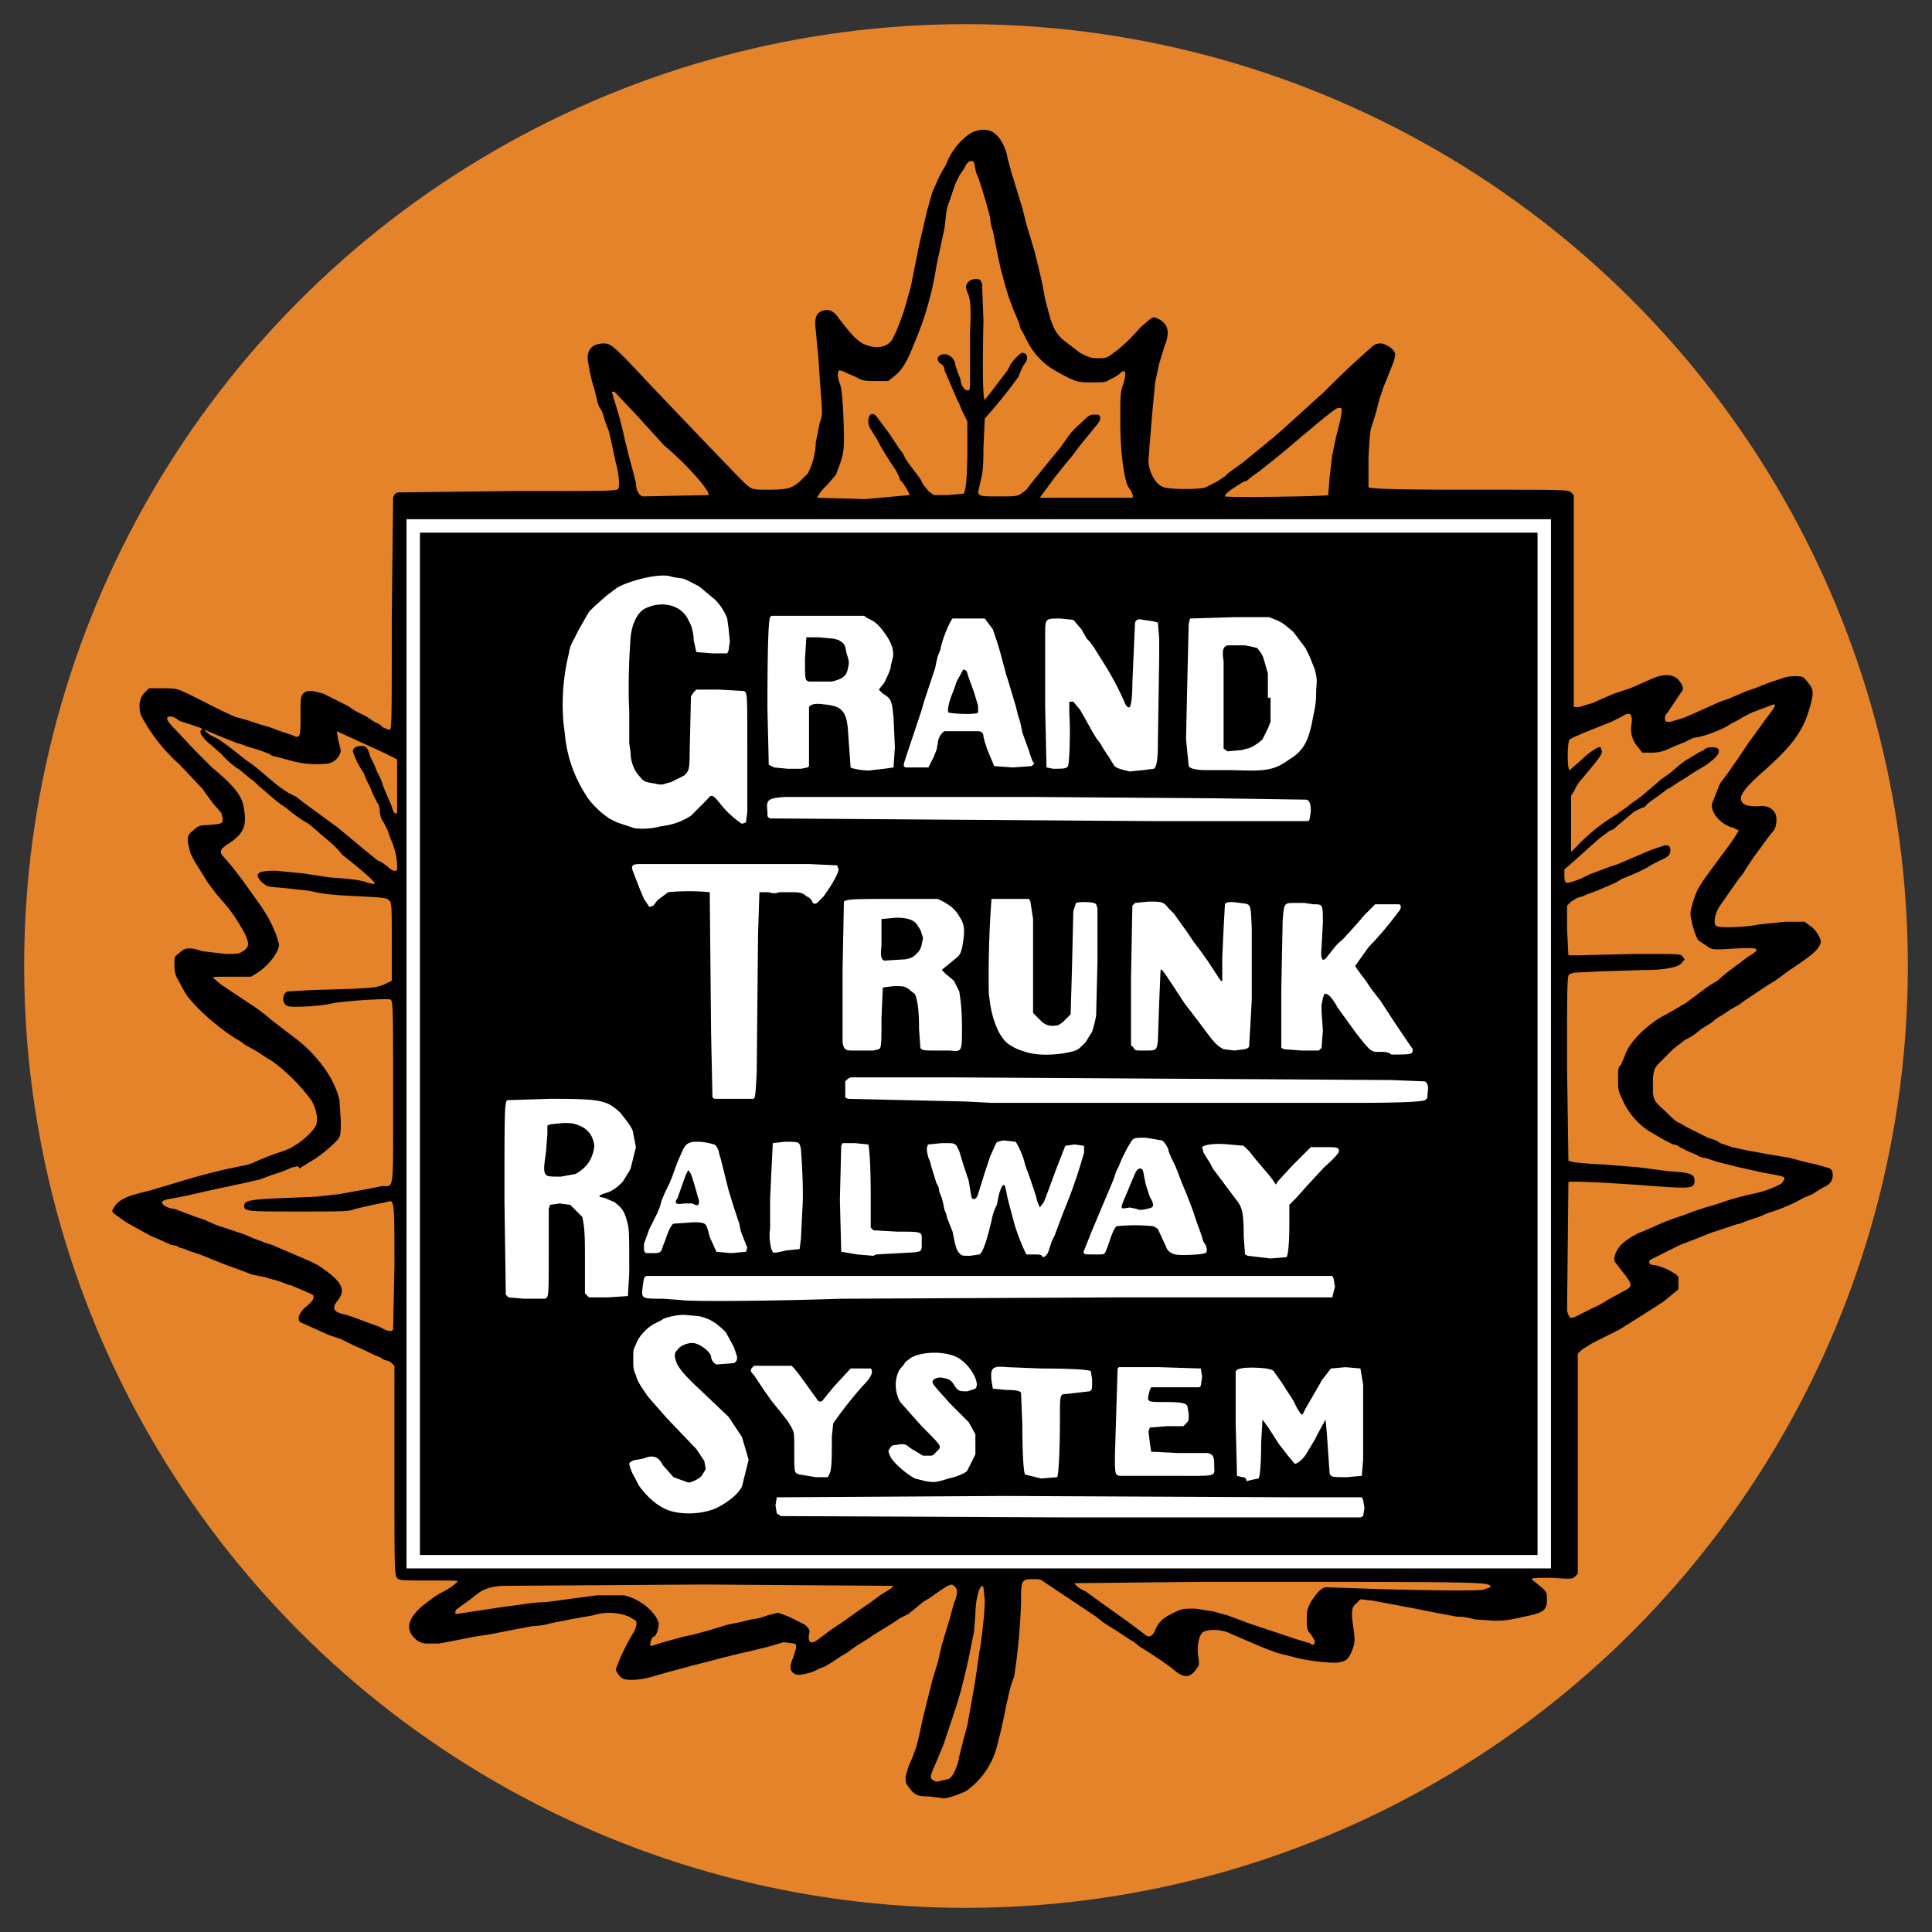 <?xml version="1.0" encoding="utf-8"?><svg version="1.1" id="Layer_1" xmlns="http://www.w3.org/2000/svg" x="0" y="0" viewBox="0 0 144 144" xml:space="preserve"><rect x="0" y="0" width="144" height="144" fill="#333333" stroke="none"/><style>.st1{fill:#FFFFFF}.st2{fill:#010101}</style><circle cx="72" cy="72" r="70.2" fill="#E5832B"/><path class="st1" d="M32.3 39h82.3v74.8H32.3z"/><path class="st2" d="M70.1 134l-.8-.1c-.9 0-1.1-.1-1.5-.6-.3-.4-.3-.4-.3-.9l.2-.7.3-.7.3-.8.2-.8.3-1.4.7-2.8.4-1.3.3-1.3.3-1 .3-1 .3-1.1c.3-.7.3-1.1 0-1.3-.2-.2-.4-.1-1.8.9l-.5.3-.6.5-.5.4-.6.3-.6.4-1.3.8-.6.4-.8.5-.7.5-.5.3-.6.4-.5.3-.5.2c-.5.3-1.4.5-1.7.4-.4-.2-.5-.5-.2-1.2.3-.9.3-1 .1-1.1l-.8-.1-1 .3-1.2.3-1.3.3-1.2.3-2.3.6-1.5.4-1.4.4c-.7.2-1.7.3-2.1.1-.2-.1-.5-.5-.5-.7l.2-.5.2-.5.2-.4.3-.6.4-.7c.2-.3.3-.7.2-.9l-.5-.3a4 4 0 00-2.7-.1l-1.7.3-1.5.3a5 5 0 01-1.3.2l-1.6.3-1.5.3-1.3.2-1.5.3-1.1.2h-1c-.5-.1-.6-.2-.9-.5-.6-.7-.3-1.5.8-2.4l.8-.6.5-.3a5 5 0 001.2-.8c0-.1.1-.1-2.3-.1-1.8 0-2.1 0-2.2-.2-.2-.2-.2-.6-.2-8v-7.8l-.2-.2a.8.8 0 00-.4-.2.8.8 0 01-.4-.2l-.7-.3-.6-.3-.7-.3-.6-.3-.4-.2-.9-.3-2-.9c-.4-.1-.3-.7.3-1.2.5-.4.7-.7.5-.9l-.2-.1-.7-.3-.7-.3a2 2 0 01-.6-.2l-.6-.2a4 4 0 01-.7-.2l-1-.2-.8-.3-1.1-.4-2-.8-.9-.3a2 2 0 00-.6-.2 1 1 0 00-.6-.2l-.9-.4-.7-.3-1.8-1-.7-.5c-.4-.3-.4-.3-.2-.6.2-.4.7-.7 1.3-.9l.7-.2.8-.2 1-.3 1-.3 1-.3 1.1-.3 1.2-.3 1.4-.3a3 3 0 001-.3l.7-.3.8-.3.6-.2.5-.2.5-.3c.5-.3 1.5-1.2 1.5-1.6.1-.5-.1-1.2-.4-1.7a13.7 13.7 0 00-2.9-2.9l-.5-.3-.6-.4-.7-.4-.2-.1-.4-.3c-1.3-.7-3.4-2.5-4.1-3.6l-.6-1.1c-.2-.4-.2-.7-.2-1.1 0-.5 0-.5.4-.8.4-.4.8-.4 1.7-.1l1.7.2c.9 0 1 0 1.3-.2.5-.3.5-.6.1-1.4-.4-.7-.8-1.4-1.5-2.2l-.6-.7-.6-.8-1-1.6-.3-.6-.2-.8c0-.5 0-.6.4-.9.3-.3.5-.4 1-.4 1.2-.1 1.2-.1 1.2-.5l-.1-.4-.6-.7-.6-.8-.2-.3-1.7-1.8a13 13 0 01-2.9-3.7c-.2-.7-.1-1.3.3-1.7l.3-.3h1.1c1.1 0 1.1.1 1.8.4 1.4.7 3.5 1.8 3.8 1.8l.7.2.9.3.7.2.8.3.9.3c.6.3.6.1.6-1.5 0-1.2 0-1.4.2-1.6.2-.2.3-.2.7-.2l.8.2.6.3.6.3.6.3.6.4.4.2.4.2.6.4c.2.1.5.2.6.4l.5.2c.2 0 .2-.1.2-8.5l.1-8.8c.1-.3.2-.4.5-.4l8.3-.1c7.7 0 7.9 0 8-.2.1-.3 0-1.2-.2-1.9l-.3-1.4-.2-.9-.3-.8c-.1-.3-.2-.8-.4-1a2 2 0 01-.2-.6l-.2-.8a12 12 0 01-.5-2.3c0-.7.4-1.1 1.2-1.1.5 0 .7.1 3.2 2.8l4.1 4.3 2.7 2.8c1 1 .9 1 2.2 1 1.5 0 1.8-.1 2.4-.6l.6-.6c.3-.5.6-1.5.6-2.3l.3-1.5c.2-.5.2-.7.1-1.9l-.1-1.4-.1-1.5-.2-2.1c-.1-.8 0-1.2.4-1.4.5-.2.9-.1 1.3.5 1 1.3 1.3 1.6 1.8 1.9 1 .5 2 .3 2.3-.5l.2-.4.2-.5.3-.8.3-1 .3-1.1.3-1.5.3-1.5.3-1.3.3-1.3.2-.7.2-.7.4-.9.3-.6.3-.5a5 5 0 011.6-2.2c.6-.5 1.6-.6 2.1-.1.4.3.8 1.1.9 1.8l.3 1.1.8 2.6.3 1.2.3 1 .3 1 .3 1.2.3 1.3.2 1.1.4 1.5c.3.8.4 1 .9 1.5l1.3 1c.6.3.8.4 1.3.4.6 0 .7 0 1.2-.4.6-.4 1.5-1.3 2-1.9l.7-.6c.3-.2.3-.2.7 0 .7.4.8 1 .4 2l-.4 1.3-.3 1.4-.2 2.1-.2 2.4-.1 1.3c0 .8.5 1.8 1.1 2 .5.2 2.9.2 3.2 0l.8-.4.6-.4.2-.2.4-.3.7-.5 2.2-1.8.7-.6 3.2-2.9a67 67 0 013.5-3.3c.3-.3.5-.3.8-.3.4.1.9.4 1 .8l-.1.5-.8 2-.3.9-.2.8-.3 1c-.2.5-.2.8-.3 2.5v2.2c.1.1.7.2 7.5.2 7.2 0 7.4 0 7.6.2l.2.2v15.8h.4l1-.3.9-.4.7-.3.6-.2.6-.2.7-.3.9-.4c.9-.4 1.7-.4 2.1.2.3.4.3.6.1.8l-.8 1.2-.2.3c-.2.2-.2.3-.2.5s.1.2.4.2l1-.3.7-.3 2-.9.6-.2.7-.3.7-.3.6-.2 1-.4.9-.3a3 3 0 011-.2c.6 0 .7 0 1 .4.5.6.5.8.2 1.9-.5 1.8-1.3 2.9-3.7 5-1.1 1-1.6 1.6-1.4 2 .1.3.5.4 1.2.4.6-.1 1.1.1 1.3.5.2.3.1 1.1-.1 1.3l-.4.5-1.1 1.5-.6.9a3 3 0 01-.5.7l-1.4 2c-.4.6-.5 1.3-.3 1.5.2.2 2.4.1 3.2-.1l2-.2h1.4l.4.3c.5.3.9 1.1.8 1.3-.2.5-.5.8-2.3 2l-1.1.8-.5.3-.9.6-.9.6-.4.3-.2.1-.5.3-.6.4a3 3 0 00-.7.5l-.8.5-.5.4-.3.2-.4.2-.9.7-1 1c-.4.4-.4.5-.5 1.1v1.2c.1.5.1.6.9 1.3.4.4.9.9 1.1.9l.5.3.6.3.4.2.6.3c.3.1.7.2.9.4l.9.3.9.2 1.6.3 1.8.3 1.1.3.9.2.7.2c.4.1.5.2.5.6 0 .4-.2.7-.7.9l-.5.3-.3.2-.7.3a12.7 12.7 0 01-2.6 1.1l-.7.3-.9.3-.5.2a4 4 0 00-.7.2l-.9.3-.6.2-1 .4-1.3.5-2.2 1.1c-.2.2 0 .4.3.4.4 0 1.7.6 1.8.9v.9l-1.1.9-.6.4-2.7 1.7-1 .5-1 .5-.8.5-.3.3v16.4l-.2.2c-.2.2-.3.2-1.7.1-1.5 0-1.8 0-1.3.3l.6.5c.3.3.3.4.3.8 0 .8-.2 1-1.7 1.3-.9.2-1.3.3-2.2.3l-1.5-.1a4 4 0 00-1.3-.2l-1.6-.3-1.5-.3-1.6-.3-1.6-.3-.9-.1-.3.3c-.4.3-.4.7-.2 2 .1.8.1 1-.2 1.7-.2.4-.3.6-.9.7-.4.1-2.4-.1-3.4-.4l-1.2-.3-.8-.3-.5-.2-2.1-.9c-.7-.4-1.9-.4-2.2-.1-.2.2-.4.9-.3 1.7.1.7.1.7-.2 1.1-.5.6-.9.6-1.8-.2l-.7-.5-.3-.2-.6-.4-.8-.5a3 3 0 00-.7-.5l-.9-.6-.8-.5-.3-.2-.5-.4-2.1-1.4-1.2-.8-.6-.4c-.2-.2-.4-.2-.8-.2-.9 0-.9.1-.9 1.8a45.5 45.5 0 01-.5 5.4l-.3.9-.3 1.3-.2 1-.2.9-.3 1.2a5.9 5.9 0 01-2.3 3.3c-1.1.5-1.7.6-1.9.5zm.6-1.4c.3-.1.7-1 .8-1.7l.3-1.2.3-1.1.2-1.1.4-2.3.3-2.1c.1-.4.4-2.8.4-3.8l-.1-1c-.1-.1-.2-.1-.2 0-.2.2-.4 1.2-.4 2l-.1 1.3-.2 1-.2 1-.3 1.3-.3 1.2-.3 1-.3.9-.3.9-.2.6-.2.6-.8 1.9c-.2.5-.2.6.3.8l.9-.2zM98 122.3l-.3-.5c-.2-.2-.3-.3-.3-1s0-.8.3-1.4c.4-.6.7-1 1.1-1.1l2.8.1c2.8.1 7.9.2 8.9.1l.6-.2c-.1-.4.4-.4-21.5-.4l-9.5.1c0 .1.3.4.8.6l1.1.8.7.5.7.5.7.5 1.2.9c.3.3.6.2.8-.3.2-.5.5-.9 1.4-1.3.6-.3.7-.3 1.6-.3l1.3.2 1.1.3.8.3.8.3 2.4.8 1.2.4 1 .3c.1.2.3.1.3-.2zm-48.9.2l.7-.2 1.1-.3.9-.2 1.1-.3 1.3-.4 1-.2.8-.2a4 4 0 001.2-.3l.8-.2.8.3 1.2.6c.3.3.4.4.3.7-.1.7.2.8.8.3l.8-.6.9-.6.7-.5.7-.5.6-.4.8-.6.8-.5.2-.2-14.1-.1-15.1.1c-1.1.1-1.5.3-2.2.9l-1.1.8c-.2.1-.2.4-.1.4l3.3-.5 1.5-.2a15 15 0 012-.2l3.7-.5h2c1.3.3 2.4 1.3 2.6 2.1 0 .4-.2 1-.4 1-.1 0-.3.5-.2.7l.6-.2zM46.8 112c.2-.2.3-.8.5-1.8l.2-1.3.3-1.4.3-1.4.2-1.2.3-1.8.4-1.8.6-3.1.3-1.5.3-1.4.3-1.5.2-1.3c.5-2 .5-2.1.4-2.4-.1-.2-.1-.2-1-.2-.7 0-.9 0-1.1.2-.2.2-.5 1.2-.6 2.2l-.3 1.5a14 14 0 00-.2 1.2l-.2 1.3-.4 2a6 6 0 01-.6 2.2c-.2.2-.5 0-.6-.2L46 99l-.3-1.8-.3-1.8-.2-1.4-.2-1a8.9 8.9 0 00-.6-2.7c-.2-.2-.3-.2-.7-.1-.6.1-.7.3-.7.9l-.3 1.7a5 5 0 00-.2 1.3l-.2 1.2-.3 1.4-.3 1.3-.2 1.4c-.1 1.2-.4 1.7-.8 1.2-.2-.3-.5-1.1-.6-2.2a6.3 6.3 0 00-.4-2.1l-.2-1.2-.3-1.6-.3-1.8c-.1-.9-.1-1.1-.4-1.3-.2-.2-.3-.2-1.6-.2l-1.4.1v.7l.2 1.3.3 1.7.3 1.7.3 1.9.3 1.8.2 1.4.2 1.4.3 1.8.3 1.8.3 1.8.3 1.8c.1 1.1.4 2.3.6 2.4h1.4c.3-.1.4-.4.6-1.3l.3-1.3.3-1.2.3-1.5.3-1.5.2-1.1.2-.9.2-.6c.2-.2.2-.2.3-.1l.3 1.1.2 1 .2 1.1.3 1.5.3 1.5.3 1.6.2 1.1c0 .4 0 .5.2.6.4.4 1.4.4 1.6.2zm64.1 0c.1-.1 0-1.9-.1-2l-30.2-.1-30.2.1c-.1.2-.1 1.8.1 2 .2.2 60.3.1 60.4 0zm-51-4.4c.1 0 .2-.2.2-1s0-1-.2-1l-1.7-.1c-2.1 0-1.9.2-1.9-2.5 0-2.6-.1-2.4 1.8-2.4l1.5-.1.1-.9v-.7h-1.6c-1.3 0-1.6-.1-1.7-.2l-.1-1.5c0-1.8-.1-1.7 2-1.8 1.3 0 1.7-.1 1.7-.2l.1-.9c0-.7 0-.7-.2-.8l-3.7-.1c-3.3 0-3.4 0-3.5.2v13.9c0 .2 7 .2 7.2.1zm9-.3l.5-.3.9-.9.3-.6c.3-.5.3-.5.3-1.5 0-.9 0-1-.3-1.6-.3-.7-.9-1.3-1.3-1.4l-.2-.2c0-.1-.1-.2-.3-.2-.2-.1-.5-.2-.6-.4l-.5-.3a.2.2 0 01-.2-.2l-.5-.3c-.8-.4-1.3-.7-1.7-1.1-.5-.5-.6-.7-.6-1.3 0-.7.3-1.1.9-1.4.6-.3.6-.3 2.8-.2 1.2.1 1.4.1 1.6-.1.2-.1.2-.2.2-.9 0-.6 0-.7-.3-.8l-2.7-.1c-2.1 0-2.5 0-3 .2-.9.3-1.7 1-2.2 2.1-.3.6-.4.9-.4 1.5 0 .7 0 .8.2 1.1l.2.5a10 10 0 002.1 2l.4.2 1.4.8c.6.3.9.5 1.4 1 .4.4.4.4.4.9 0 .7-.2 1-.9 1.4l-.5.3h-2.1l-2.2.1a6 6 0 000 1.9l3.2.1h3.1l.6-.3zm7.9.2l.1-6 .1-6.1c.1-.2.2-.2 1.1-.2l1.2-.1c.2-.1.2-.1.2-.7 0-1 .3-.9-4.3-.9a20 20 0 00-4 .1l-.1.9v.7h1.2c1 0 1.3.1 1.4.2.2.1.2.5.2 6.1l.1 6c.4.2 2.7.2 2.8 0zm11.4.1l.1-1v-.9h-1.7c-1.4 0-1.8-.1-1.9-.2-.1-.1-.2-.4-.2-2.2l.1-2.2c.1-.3.6-.4 1.9-.3l1.3-.1c.2-.1.3-1.3.1-1.5l-1.6-.1c-1.2 0-1.5 0-1.6-.2-.1-.1-.2-.4-.2-1.2 0-2.2-.2-2.1 2-2.1l1.7-.1a4 4 0 00.1-1.6l-.1-.2h-7.4v13.9l3.7.1 3.7-.1zm5.1 0v-2.7c0-3.2-.1-3 1.2-3l1.1.1c.4.1.8.6 1.1 1.1.2.5.3.5.3 2.4l.1 2h2.5c.2-.1.2-.3.1-2.1l-.1-2.3c-.1-.4-.7-.9-1-1-.4-.1-.7-.5-.7-.8 0-.2.1-.3.3-.4a5 5 0 001.4-1.5l.2-.4c.3-.3.4-.9.3-1.8-.1-1.6-.7-2.5-2-3.1-.6-.3-.9-.4-1.9-.4-1.5-.1-5.5-.1-5.7.1l-.1 7v6.9l.2.1 2.7-.2zm.3-7.2c-.2-.1-.2-.4-.2-2.7 0-2.4 0-2.5.2-2.7l.6-.2c.6 0 2 .4 2.4.8.9.7 1.2 2.1.6 3.3-.3.7-.5.9-1.2 1.3-.4.2-.6.3-1.4.3-.7.1-.8.1-1-.1zm10.8 7.2l.1-2.8-.1-3.1c0-.6.2-.7.6-.5.3.1.4.3.5.6l.6 1.2a68 68 0 011.9 3.7l.5.9h2.2l.2-.1v-6.9l-.1-7-1-.1c-.8 0-.9 0-1 .2l-.1 3.8v3.8l-.3.2c-.3 0-.8-.7-1-1.2l-.3-.6-.3-.6-.3-.7a.8.8 0 01-.2-.4l-.3-.8-.3-.8-.1-.2-.3-.6-.3-.6-.3-.6-.4-.7c-.3-.2-.4-.2-1.1-.2l-.9.1v14c.1.2 2 .1 2.1 0zm-75.1-8.5l.1-4.7c0-5.1 0-5-.6-4.8l-1 .2-1.3.3c-.5.2-.8.2-4.2.2-3.8 0-4.1 0-4.1-.4s.3-.5 2.8-.6l2.5-.1 1.8-.2 2.2-.4 1-.2c.9 0 .8.6.8-7 0-6.2 0-6.8-.2-6.9-.2-.1-3.5.1-4.4.3-.8.2-2.9.3-3.2.2-.5-.1-.5-.9-.1-1.1l1.7-.1 3.2-.1c1.8-.1 1.9-.1 2.7-.5l.2-.1v-2.9c0-2.7 0-2.9-.2-3.1-.2-.2-.5-.2-2.3-.3-2.2-.1-2.8-.2-3.6-.4l-1.8-.2c-1.1-.1-1.4-.1-1.6-.3-.4-.3-.4-.4-.5-.6 0-.3.3-.4 1.4-.4l2 .2 2 .3c1.5.1 2.4.2 2.8.4l.5.1c.1-.1-.2-.4-1.4-1.4l-1-.8c-.5-.7-1.5-1.4-1.9-1.8l-.6-.5-.5-.3-.3-.2-.4-.3-.5-.4-.3-.2-.4-.3-.7-.6-.7-.6-.3-.3-.3-.2-.7-.6a6 6 0 01-1.4-1.2l-.8-.7c-.6-.5-.9-.9-.7-1.1.1-.1.2-.1.3.1l.4.3.6.3.7.5 1.4 1.1.3.2.4.3.7.6.6.5.5.4.3.2.3.2.6.3.5.4 2.6 1.9 1.8 1.5 1.1.9.4.2.4.3c.3.3.6.4.7.2a5 5 0 00-.5-2.3l-.2-.6-.3-.6c-.2-.2-.3-.7-.3-.9a1 1 0 00-.2-.6l-.3-.6-.2-.5-.3-.6-.2-.5a6 6 0 01-.8-1.6c0-.2.2-.4.6-.4.4 0 .5.1.7.8l.3.6.2.5.3.6.2.6.3.7.3.7c.1.4.2.6.4.5v-4l-.4-.2-.6-.3-3.5-1.6.1.6.2.8c0 .4-.4.9-.9 1a7 7 0 01-2.8-.2l-1.1-.3a.8.8 0 01-.5-.2l-.8-.3-1-.3a2 2 0 00-.6-.2l-1.5-.6-1.4-.6-.6-.2-.6-.2a.8.8 0 01-.4-.2 1 1 0 00-.5-.2c-.4 0-.3.3.3.9l1.5 1.6 1.3 1.3c1.8 1.5 2.3 2.2 2.4 3.2.2 1.2-.1 1.8-1.2 2.5-.6.4-.7.6-.3 1l.6.7.7.9 1.5 2.1.5.8.3.6.3.7.2.7c0 .5-.7 1.5-1.6 2.1l-.5.3h-1.3c-1.6 0-1.5 0-1.5.1l.6.5 1.2.8.9.6a12 12 0 011.6 1.2l1.7 1.3a10.2 10.2 0 012.6 2.8c.2.3.7 1.3.8 1.9l.1 1.5c0 1 0 1.1-.2 1.4-.3.4-1.5 1.4-2.1 1.7l-.8.5c0-.3-.3-.1-.5-.1l-.7.3-.9.3-.8.3-1.3.3-1.4.3-1.4.3-1.3.3-1 .2c-.7.1-1 .2-.9.4.1.2.6.4.9.4l.8.3.8.3.6.2.9.4.6.2.6.2.9.3.7.3.8.3.6.2.7.3.7.3.7.3.7.3.6.3c1.8 1.2 2.1 1.8 1.5 2.6-.5.6-.4.9.6 1.1l.6.2.8.3 1.1.4c.5.3.9.4 1 .2zm88.4-1.1l1-.5a6 6 0 001.1-.6l1.1-.6c.8-.4.8-.5.2-1.3l-.7-.9c-.2-.3 0-.8.4-1.3a5 5 0 011.6-1l.7-.3.9-.4.8-.3.6-.2.8-.3.9-.3.7-.2 1.2-.4 1.1-.3.9-.2c.4-.1 1.1-.3 1.8-.7l.2-.3c0-.2.1-.2-1.6-.5l-1.8-.4-.8-.2-.8-.2-.9-.3a1 1 0 01-.6-.2l-.7-.3-.6-.3a.8.8 0 00-.5-.2l-.6-.3-1.2-.7a5.4 5.4 0 01-2-2.4c-.3-.6-.3-.8-.3-1.5 0-.6 0-.9.2-1l.3-.7c.3-1 1.7-2.4 3.1-3.1l.7-.4.5-.3.2-.1.4-.3 1.2-.9.3-.2.5-.3.7-.6.8-.6.8-.6c1-.6.9-.7-1-.6-1.6.1-1.7.1-2.1-.2l-.6-.4c-.2-.2-.6-1.5-.6-2 0-.4.4-1.6.6-1.9l.3-.5.5-.7 1.7-2.3.5-.8-.4-.2c-.9-.2-1.7-1.1-1.6-1.8l.2-.5.2-.5.2-.5.6-.8.9-1.3.6-.9 1.3-1.8c.7-.9.8-1.1.6-1.1l-1.6.6-.6.3-.5.3-.4.2-.5.3c-.4.2-1.5.7-2.4.8l-.6.3-.5.2-.7.3c-.4.2-.8.3-1.3.3h-.7l-.3-.4a2 2 0 01-.5-1.7c.1-.8-.1-1-.7-.6l-.8.4-2 .8-.7.3-.4.2c-.2.2-.2 2.3 0 2.3l.8-.7c.7-.7 1.4-1.1 1.5-1l.1.3c0 .2-.2.5-.7 1.1l-.5.6-.5.6-.2.3-.2.4-.2.3v4.2l.5-.5a13.4 13.4 0 012.9-2.3l.4-.3.3-.2.5-.4.3-.2.4-.3.7-.6.7-.6.7-.5.7-.6.4-.3.5-.3.5-.3.4-.2c.2-.2.4-.2.7-.2.5 0 .6.4 0 .9l-.5.4-.5.3-.5.3-.3.2-.3.2-.5.3-.6.4-.2.1-.4.3-.4.3-.3.2-.4.3c-.1.1-.2.3-.4.3l-.6.3-.6.5-.6.5c-.2.2-.4.4-.6.4l-.8.6-.9.8-1 .9-.7.6v.5c0 .4.1.5.2.5.3 0 1.3-.4 1.6-.6l.8-.3.8-.3.6-.2.7-.3.7-.3.7-.3.5-.2.6-.2c.5-.2.7-.1.7.3 0 .3-.2.5-.7.7l-.6.3-.5.3-.6.3-.7.3-.5.2-.5.3-.7.3-.7.3-.8.3a2 2 0 01-.6.2l-.5.3-.3.3v1.8l.1 1.9h.9l4.1-.1c3.3 0 3.4 0 3.5.2.2.2.2.2 0 .4-.2.4-1.3.6-2.9.6l-3.2.1-2 .1-.3.1c-.2.1-.2.5-.2 7l.1 6.9c.1.1.7.2 2.7.3l2.5.2 2.3.3c1.6.1 1.9.2 1.9.7 0 .6-.3.6-3.1.4-2.5-.2-6.2-.4-6.3-.3l-.1 9.6c.2.7.3.6.9.3zM52.5 86.7l.1-9.9v-9.9c0-.4.8-.6 1.2-.2l.7.4.5.3.9.4c.2 0 .3-.1.4-.3l1.1-1.7c.5-.8 1.1-.7-6.5-.7h-6.8v.2l.2.4.4.6.5.9c.2.4.3.5.5.5l1.8-1c.4-.3.9-.3 1.1-.1l.1 10.1.1 10.1c.1.1 3.5.1 3.7-.1zm53 0c.1-.1 0-1.5-.1-1.6-.2-.2-49.4-.2-49.5 0l-.1.8.1.8 24.9.1 24.7-.1zm-28.2-4.5c1-.2 2.2-.9 2.6-1.6.6-1.1.6-.6.6-6.6l-.1-5.6a12 12 0 00-2.7.1l-.1 4.9c0 5.5 0 5.3-.8 5.9-.8.7-1.8.7-2.8 0-.8-.5-.7-.2-.7-5.8 0-4.8 0-4.9-.2-5h-2.5c-.2.1-.2.5-.1 5.6 0 5 0 5.5.2 5.8.3.6.7 1.1.9 1.2l.2.2.7.4c1.4.7 2.9.8 4.8.5zm21 .1v-3-4.1h.3c.4 0 .6.3.7.9l.3 1.1.2.7.2.6.3.8.3.8.3.8c.1.6.5 1.3.8 1.4h1.6c1.3 0 1.4 0 1.4-.2a2 2 0 00-.3-.8l-.4-.9-.3-.6c-.1-.2-.3-.5-.3-.8l-.3-.7a1 1 0 01-.2-.6l-.4-.9a2 2 0 01-.2-.6 2 2 0 00-.2-.6 2 2 0 01-.2-.6 4 4 0 00-.2-.7c-.3-.5-.3-.9-.1-1l.3-.5.5-1 .5-1 .3-.6.3-.6.4-.6.1-.4c0-.2-.1-.2-1.5-.2h-1.4l-.3.3c-.2.2-.4.4-.4.6-.1.3-.4.8-.8 1.2l-.3.6c-.1.4-.4.6-.8.5l-.2-.1V70l-.1-1.6c-.2-.1-2.6-.2-2.7-.1l-.1 6.9.1 6.9c.1.2.2.2 1.4.1.7.2 1.4.2 1.4.1zm-38.2-.1v-2.6c0-3-.1-2.9 1.2-2.9.7 0 .9 0 1.3.3l.8.8.3.5v2l.1 2.1 1.5.1h1.4v-1.9c0-1.8 0-1.9-.2-2.3-.3-.5-.8-1-1.4-1.2-.5-.2-.6-.6-.1-1l.4-.3c.3 0 1.3-1.2 1.4-1.8.3-1 .2-2.8-.2-3.3l-.3-.5-.3-.3-.5-.3-1.2-.5c-.9-.3-.9-.3-4-.3l-3.2.1-.1 6.8.1 6.8 1.5.1c1.3-.2 1.4-.3 1.5-.4zm.3-6.8l-.3-.3-.1-2.6c0-2.3 0-2.4.2-2.6.2-.2.3-.2 1-.1 1 .1 1.7.4 2.2 1 .4.5.5 1 .4 2.1-.1.9-.1 1.1-.8 1.7-.4.3-.5.4-1.3.6-.7.3-1 .4-1.3.2zm25.2 6.9c.2-.1.2-.2.2-2.3l-.1-2.9c-.1-.9-.1-1.2.3-1.2.3 0 .9.5.9.8l.2.6.4.7.8 1.3.8 1.4.4.6.2.5.2.3c.3.2 2.4.2 2.6 0l.1-6.8-.2-6.8c-.1-.1-2-.2-2.1 0l-.1 3.8-.1 3.9c-.2.3-.5.2-.7-.2l-.4-.6-.3-.6-.2-.5-.3-.6a6 6 0 00-.6-1.1l-.4-.8-.3-.5-.4-.8-.4-.7-.3-.6-.4-.6c-.2-.2-.3-.2-1-.2l-.9.1-.1 6.9.1 6.9h2.1zM41.4 62.9l1.2-.2c.6-.1 1-.2 1.3-.4.6-.4 1.2-.9 1.2-1.1l.3-.5c.3-.4.7-.5.9-.2l.7.8.7.8.3.2c.2 0 .2-.1.2-4.8l-.1-4.9c-.2-.1-3.6-.2-3.8-.1l-.1 3v2.9l-.3.4c-.5.6-1.1 1.1-1.7 1.1-.6 0-1.4-.5-1.8-1.2l-.4-.5V44.4l.3-.5.6-.8c.4-.4 1.5-.9 1.9-.9.4 0 1.2.6 1.6 1 .4.5.4.8.4 2.1l.1 1.1a17.1 17.1 0 003.2-3l-.2-.6c-.2-.6-.5-1.2-1.1-1.7-.7-.7-.9-.8-1.9-1.1-.8-.2-1.1-.3-2.2-.3s-1.4 0-1.9.2l-.7.2-.6.3-.5.3c-.1 0-1.5 1.3-1.5 1.5l-.2.4c-.2.3-.7 1.3-.8 2.1l-.1 7.4v7l.3.8.9 1.4.7.6.4.2.8.3.9.2c.5.4.6.4 1 .3zm55.2-1l.1-.7c0-.5 0-.6-.3-.7l-23-.1-22.9.1-.1.7.1.7 23 .1 23.1-.1zm-42.2-7.1v-2.6l.2-.2c.2-.2.4-.2 1.1-.2.7 0 .9.1 1.3.4l.8.8.3.5v1.9l.1 2H61v-1.9c0-1.3-.1-1.8-.2-2.1l-.1-.4c0-.2-.9-.9-1.1-.9a.6.6 0 01-.6-.6c0-.3.4-.8.5-.8.2 0 .9-.7 1.1-1.1l.3-.5c.2-.3.3-1.9.2-2.7-.2-1-1.4-2.1-2.4-2.3l-1.2-.3-3.5-.1h-2.8V57.3l1.5.1h1.4l.3-2.6zm.2-4.2l-.2-.3v-2.4l.1-2.5c.1-.2.3-.2.9-.2.7 0 .9 0 1.4.3 1.2.6 1.6 1.3 1.4 2.9-.1 1.3-.8 1.9-2.3 2.2-1.1.2-1.1.2-1.3 0zm10.1 6.5c.2-.8.6-1.5.8-1.6h1.9c2 0 1.9 0 2.2.9.4 1.1.2 1 1.6 1 1.4 0 1.5 0 1.1-.9l-.4-1.1-.3-1-.3-1-.3-1-.2-.9-.2-.9-.3-1-.3-1-.3-1.2-.2-.8-.3-1-.4-1.3-.2-.4h-1.8l-.3.7c-.2.4-.4 1-.4 1.4l-.3 1.1-.3.9-.4 1.3-.3 1.1-.2.7-.3 1-.3 1.1-.3 1.1-.3 1a3 3 0 00-.2.9l-.2.8c-.2.5-.1.6.8.5.9-.1.9-.1.9-.4zm1.3-3.8c-.3-.3-.2-.6 0-1.3l.4-1.3c.2-.8.5-1.5.7-1.6h.4c.2 0 .3.2.5.9l.4 1.2.3 1c.2.5.2.6.1.8l-.2.3-1.3.1c-1 .1-1.1.1-1.3-.1zm11.1 4.1v-3.1l.1-3.1c.2-.2.5-.1.7.4l.4.6.1.4.2.5.5.9.3.7.2.4.6 1.2.3.7.4.5 1.2.1h1V51v-6.8c0-.2-.1-.2-1-.2l-1 .1-.1 3.8-.1 3.7-.3.2c-.2 0-.3-.1-.4-.4l-.3-.5-.2-.4-1.2-2.5-1.2-2.4c-.1-.3-.6-1.2-.8-1.3l-.9-.1c-.7 0-.8 0-.9.2v13.3c.6-.2 2.3-.2 2.4-.3zm17.1-.1l1.1-.6c.5-.5.5-.4.5-5.7v-4.9l-.3-.6c-.4-.8-1-1.2-2-1.5-.8-.2-1.1-.2-3.6-.3l-2.9.1v13.6c.1.2 6.8.1 7.2-.1zm-4.1-1.2l-.3-.3-.1-5.1c0-4.5 0-4.9.2-5.1.2-.2.6-.2 1.5-.1.5.1.7.2.9.4l.3.3v9l-.4.3c-.4.6-1.6.8-2.1.6zM52.8 36.9c.2-.2-1.5-2.2-3.3-3.7l-2-2.2-1.7-1.8h-.2l.6 2 .2.8.2.9.3 1.2.3 1.1.2.8c0 .5.2.9.5 1l4.9-.1zm15 0c0-.1-.5-1-.7-1.1l-.1-.3-.2-.4-.4-.6-.5-.8a9 9 0 01-.5-.9l-.5-.8c-.4-.6-.1-1.5.4-1l.9 1.2.8 1.2.3.4.2.4.2.3.9 1.2.2.4.4.5.4.3h1l1.2-.1c.2-.1.3-1.4.3-3.4v-2l-.3-.6a6 6 0 01-.3-.7l-.2-.4-.3-.7-.3-.7-.3-.7c0-.2-.1-.4-.3-.5-.4-.3-.2-.7.3-.7.4 0 .8.4.8.8l.2.6.2.5c0 .4.3.8.5.8s.2 0 .2-1v-3.3c.1-2 0-2.4-.1-2.8a2 2 0 01-.2-.6c0-.3.3-.6.7-.6.3 0 .4 0 .5.4l.1 2.7c-.1 4.7 0 5.9.1 5.9l.4-.5 1.3-1.7.2-.4c0-.1.7-.9.9-.9.4 0 .5.5.1.9l-.2.4-.2.5a40.3 40.3 0 01-2.5 3.1l-.1 2.2c0 1.7-.1 2-.2 2.4l-.2.9c.1.3.3.3 1.5.3s1.4 0 1.7-.2l.4-.3.3-.4 1.7-2.1.5-.6.5-.7a5 5 0 011-1.1c.6-.6.7-.7 1.1-.7.3 0 .4 0 .4.3 0 .2-.2.4-.6.9l-.9 1.1-.6.8-.5.6-.8 1-1.1 1.5h6.9c.1-.1 0-.4-.3-.8-.3-.5-.6-2.5-.6-4.9 0-1.8 0-2.2.2-2.7.3-1 .2-1.3-.3-.8l-.3.2-.4.2c-.3.2-.4.2-1.3.2-1.1 0-1.2 0-2.8-.9a5.3 5.3 0 01-2.1-2.3l-.3-.6a.8.8 0 01-.2-.5l-.2-.5-.3-.7-.3-.8-.3-1-.3-1.1-.2-.9-.4-2a3 3 0 01-.2-1l-.3-1.1-.3-1-.3-.9a2 2 0 01-.2-.6l-.1-.5c-.2-.2-.5-.1-.7.4l-.4.6-.3.6-.4 1.2a4 4 0 00-.3 1.2l-.1.9-.3 1.4-.3 1.4a23.8 23.8 0 01-1.7 5.9c-.5 1.3-.9 1.9-1.4 2.3l-.5.4h-.9c-.8 0-1 0-1.5-.3l-.7-.3-.2-.1-.3-.1c-.2 0-.2.5 0 1 .2.4.3 2.8.3 4.2 0 .9-.1 1.2-.3 1.8l-.3.8-.7.8a3 3 0 00-.7.9l3.6.1 3.3-.3zm31.2 0l.1-1.3.2-1.7.3-1.4.3-1.2.1-.6c0-.3 0-.3-.2-.3s-.5.2-3.8 3l-.6.5-1.5 1.2-.7.5c-.1.1-.3.3-.5.3-1 .6-1.4.9-1.4 1.1.2.1 7.6 0 7.7-.1z"/><g id="Layer_2"><path class="st2" d="M32.7 38.7h81.8v75.7H32.7z"/><path fill="none" stroke="#FFF" stroke-miterlimit="10" d="M30.8 39.2h84.3v77.2H30.8z"/></g><g><path class="st1" d="M58.2 113l-.3-.2-.1-.6.1-.6 17-.1 21.7.1h4.9l.1.2.1.6-.1.6-.2.1H79.9l-21.7-.1zM50.3 112.7c-1-.2-1.9-.9-2.7-2l-.2-.4-.1-.2a3 3 0 01-.4-1c0-.1.3-.3.6-.3l.5-.1c.7-.3 1.1-.1 1.4.5l.8.9 1.1.4c.2 0 .7-.2 1-.5l.3-.5-.1-.6-.2-.3-.2-.3-.2-.3-2.2-2.3-1.4-1.6c-.4-.6-.8-1.1-.9-1.6-.2-.4-.2-.6-.2-1.2 0-.7 0-.7.2-1.1.2-.6.8-1.2 1.3-1.5l.4-.2.2-.1c.2-.2 1.1-.4 1.7-.4l1.1.1c.9.2 1.4.6 2 1.2l.6 1.1.2.6c.1.3 0 .5-.2.6l-1.3.1a.7.7 0 01-.4-.6c-.1-.4-.9-1-1.4-1-.4 0-.9.2-1.1.5-.2.2-.2.3-.2.5.1.7.5 1.2 2 2.6l2 1.9 1 1.5.5 1.7-.5 2c-.3.6-1.1 1.2-1.9 1.6-.9.4-2.1.5-3.1.3zM69 110.4l-.8-.2c-.6-.3-1.8-1.3-1.9-1.8-.1-.2-.1-.3 0-.4.1-.2.2-.3.5-.3.5-.1.7-.1 1 .2l1 .6h.5c.3 0 .3-.1.5-.3.4-.4.5-.3-1.1-1.9l-1.6-1.8c-.3-.5-.4-1.2-.3-1.7.1-.5.2-.7.5-1l.2-.3.4-.3c.9-.5 2.6-.5 3.5 0 .9.5 1.7 1.9 1.3 2.3l-.6.2c-.6 0-.7 0-1-.5-.2-.3-.3-.4-.8-.5-.4-.1-.8.1-.8.3 0 .2.6.8 1.3 1.6l1 1 .4.4.5.9v1.5l-.5 1-.1.2c-.1.2-.9.5-1.4.6-1 .3-1 .3-1.7.2zM92.6 110.1l-.4-.1-.1-3.9v-3.9l.1-.1c.3-.2 1.3-.2 2.2-.1.4.1.5.1.6.3l.5.7.9 1.4.3.6c.2.3.3.5.4.4l.2-.4 1.1-1.9.1-.2.7-.9 1.1-.1 1.1.1.2 1.2v5.6l-.1 1.2-1.1.1c-1.1 0-1.2 0-1.3-.3l-.2-2.9-.1-1.1-.6 1.1-.2.4-.3.5-.3.5c-.3.5-.7.8-.9.8l-.5-.6-.7-.9-.7-1.1-.5-.7-.1 1.7c0 1.7-.1 2.6-.2 2.7l-.5.1-.4.1c0-.2-.1-.3-.3-.3zM83.7 110c-.6 0-.6 0-.6-1.5l.2-6.5.1-.1h3l3.1.1.1.6-.1.7-.1.1h-3.6l-.1.2-.1.4c-.1.5 0 .5 1.3.5 1.2 0 1.5.1 1.6.3l.1.6c0 .5 0 .5-.2.7l-.2.2H87l-1.3.1-.1.3.1.8.1.7 2 .1H90c.4.1.5.2.5.9 0 .9.4.8-3.3.8h-3.5zM76.4 109.9c-.1-.2-.2-1.4-.2-3.7l-.1-2.4c-.1-.1-.2-.2-1.1-.2l-1-.1-.1-.6c-.1-1 .1-1.1 1.2-1l2.5.1c2.4 0 3.6.1 3.7.2l.1.6c0 .8 0 .8-.2.9l-1.7.2c-.5 0-.5 0-.5 1.9 0 2.3-.1 4.1-.2 4.3l-1.2.1-1.2-.3zM59.6 109.9c-.4-.1-.4-.1-.4-1.7 0-1.4 0-1.4-.2-1.8l-.3-.5-1.2-1.5-.5-.7-.4-.6-.4-.6c-.3-.3-.3-.4-.1-.6l.1-.1H59l.2.2.4.5 1.3 1.8c.1.2.3.2.4.1l.4-.5.5-.6 1.2-1.3h1.5c.2.2.1.6-.6 1.3a29.7 29.7 0 00-2.2 2.8l-.1 1c0 1.6 0 2.5-.2 2.8l-.1.2h-.9l-1.2-.2zM50.8 96.9l-1.4-.1c-1.6 0-1.6 0-1.5-.9.1-.7.1-.7.3-.8h51.1l.1.2.1.6-.2.8H83.2l-20.5.1c-5.9.2-11.6.2-11.9.1zM45.2 88.9c.4-.1.8-.4 1.2-.8l.5-.8.1-.2.4-1.6-.1-.5-.1-.5c0-.3-.3-.7-.6-1.1l-.4-.5c-1-.9-1.4-1-5.2-1l-3.2.1c-.2.2-.2 1-.2 7.6l.1 6.9.2.2 1.2.1h1.5c.3-.1.3-.1.3-3.5v-3.2l.1-.3.7-.1.8.1.9.9c.2.9.2 1.6.2 3.5v2.2l.1.1.2.2h1.4l1.5-.1.1-1.7c0-3.3 0-3.3-.2-4-.2-.7-.4-.9-.9-1.3l-.7-.3-.4-.1c-.1-.1.2-.2.5-.3zm-2.3-1.4l-1.1.2c-.9 0-1.1 0-1.2-.3-.1-.3 0-.8.1-1.6l.1-1.3v-.6l.2-.1 1-.1c.8 0 .9.1 1.2.2.7.3 1 .8 1.1 1.5-.1.9-.5 1.6-1.4 2.1zM65.1 93.6l-1.2-.1-1.2-.2-.1-3.9.1-4 .1-.2h.9l1 .1c.1.1.2 1.6.2 4v2.2l.2.2 1.8.1c2 0 1.8 0 1.8.8s.1.7-1.6.8l-1.8.1-.2.1zM89.8 92.7a1 1 0 01-.2-.5l-.4-1.1-.3-.9-.5-1.3-.3-.7-.3-.8-.2-.5-.3-.6-.2-.5c0-.2-.3-.7-.5-.8l-1.2-.2c-.8 0-.9 0-1.1.3l-.3.5-.2.4-.2.4-.2.5-.2.4-.2.6-1.6 3.8-.6 1.5c-.1.3 0 .3.8.3.7 0 .7 0 .8-.2l.2-.5.2-.6.2-.5.2-.3a13 13 0 012.8 0l.3.2.6 1.3c.1.3.3.5.7.6.5.1 2.1 0 2.2-.1.2 0 .2-.4 0-.7zm-4.3-2.6c-.4.1-.6.1-.8 0l-.5-.1c-.6.1-.6.1-.6-.1l.1-.3.8-1.9c.2-.5.3-.6.5-.6s.2.2.3.7l.1.5.1.3.2.6c.4.7.3.8-.2.9zM93 93.6l-.2-.1-.1-1.3c0-1.7-.1-2.2-.5-2.7l-1.5-2-.3-.4-.2-.4-.2-.3-.3-.5-.1-.4c.2-.2 1-.3 2-.2l1.1.1.4.4.4.5.5.6.6.7.3.4.2.3.1-.2 1.1-1.2 1.2-1.2.2-.2h.9c1 0 1.2 0 1.2.3 0 .1-.2.4-1.1 1.2l-1.3 1.4-.8.9-.5.5v1.4c0 1.6-.1 2.3-.2 2.5l-1.2.1-1.7-.2zM77.1 93.5h-.6l-.1-.2a16 16 0 01-.8-2.1l-.4-1.5-.1-.4-.1-.5c-.1-.4-.1-.6-.3-.4a3 3 0 00-.3.9l-.1.5a4 4 0 00-.4 1.2l-.2.8-.2.7c-.1.3-.3.9-.5 1l-.7.1c-.6 0-.6 0-.8-.2-.2-.2-.3-.6-.4-1.1l-.1-.5-.4-1a2 2 0 00-.2-.6l-.1-.5-.1-.4-.2-.5a1 1 0 00-.2-.6l-.4-1.3a2 2 0 00-.2-.6c-.1-.4-.2-.8 0-1l1-.1c.9 0 .9 0 1.1.2l.2.4.3 1 .3.9.1.3.1.6.1.6c.1.3.4.2.5-.2l.5-1.6.4-1.2.4-.9c.1-.2.1-.2.6-.3l.9.1c.1.1.6 1.1.7 1.7l.4 1.1.2.6.2.6.1.4.2.5.3-.4.2-.5.7-1.9.7-1.8.7-.1.7.1v.5a37 37 0 01-1.4 4.1l-.2.5-.3.8-.3.8-.2.4-.2.6c-.1.4-.3.6-.5.6 0-.2-.3-.2-.6-.2zM55.3 92l-.1-.3-.1-.5-.4-1.2-.4-1.3-.1-.4-.1-.4-.1-.4-.1-.4-.1-.4-.1-.4-.1-.3c0-.2-.2-.7-.4-.7a4 4 0 00-1.3-.2c-.6 0-.8.2-1 .6l-.4.9-.4 1.1-.2.5-.3.6-.3.7-.1.4-.2.5-.3.6-.3.6-.4 1.1v.5c.1.2.1.2.3.2h.5c.4 0 .5-.1.6-.5l.2-.5.1-.3.2-.5c.2-.3.2-.4.4-.4l1.4-.1c.8 0 .9.1 1 .4l.1.3.1.4.5 1.1 1.1.1 1.1-.1.1-.3-.4-1zm-3.7-2.3H51c-.6.1-.8 0-.5-.4l.6-1.7.2-.4.2.3.2.6.2.7.2.7c0 .4-.1.4-.5.2zM57.6 93.3c-.2-.2-.3-1.3-.2-1.7v-1.1-1.1l.1-2.2.1-2 .9-.1c1.1 0 1.1 0 1.2.6.1 1.4.2 3.3.1 4.5l-.1 2.1-.1.8-1 .1c-.8.2-1 .2-1 .1zM72 82.1l-4.4-.1-4.4-.1-.2-.1v-.6-.6l.2-.2.2-.1h7.3l33 .2 2.5.1c.2.1.3.4.2.9 0 .3 0 .4-.2.5-.2.1-1.5.2-5.1.2H73.9l-1.9-.1zM53.3 81.9a.2.2 0 01-.2-.2L53 77l-.1-10.5a16 16 0 00-3.1 0l-.8.6-.3.4-.3.1-.4-.6-.3-.7-.5-1.3c-.2-.5-.1-.6.6-.6h12.5l2.1.1.1.3c0 .3-.6 1.3-.9 1.7l-.2.3-.5.5c-.2.1-.3.1-.4-.2l-.2-.2-.2-.1c-.2-.2-.4-.3-1-.3h-1c-.3.1-.5.1-.8 0h-.7l-.1 3.2-.1 10.3c-.1 1.7-.1 1.9-.3 1.9h-2.8zM76.8 78.5c-.4-.1-1.1-.3-1.5-.6-.4-.2-.8-.8-1-1.3a7 7 0 01-.5-1.8l-.1-.7a79.3 79.3 0 01.2-7.1h2.8l.1.2.2 1.3v7l.2.2.2.2.3.3c.4.3.8.3 1.2.2l.3-.2.1-.1.5-.5.1-3.4.1-4.3.2-.6c.2-.1 1.4-.1 1.5.1l.1.3v4l-.1 4-.1.5-.2.7-.5.8c-.5.5-.6.6-1.1.7-.8.2-2.1.3-3 .1zM103 78.4h-.4c-.4 0-.6-.2-1.6-1.5l-1.3-1.8c-.5-.9-.8-1.1-1-1l-.1.3-.1.5v.5l.1 1.4-.1 1.3-.2.2H97l-1.3-.1-.2-.1v-.2-4.1l.1-5.1c.1-1.4.1-1.4.9-1.4h.7l.7.1c.7 0 .7 0 .7 1.4l-.1 1.8c-.1 1 .1 1.2.5.6.5-.6.5-.7 1.1-1.2l1-1.1.6-.7.4-.4.4-.4h1.8c.2.1.1.4-.1.6l-.3.4a26 26 0 01-1.9 2.2l-1 1.4.2.3.3.4.3.4.4.6.7.9a119.8 119.8 0 002.4 3.6c0 .4-.1.4-1.6.4-.2-.2-.6-.2-.7-.2zM70.3 72.2l1.1-.9c.2-.2.3-.5.4-1.2.1-.8.1-1.2-.3-1.8-.3-.5-.6-.8-1.4-1.2l-.2-.1h-3c-3 0-3.8 0-4 .2l-.1 5.1v5.4c.1.5.2.6.7.6h1.6l.4-.1c.2-.1.2-.4.2-2.3l.1-2.3.8-.1c.7 0 .8 0 1.1.2l.5.4c.2.5.3 1.2.3 2.6l.1 1.4c.1.2.4.2 1.1.2h1.1c.9.1.9.1.9-1.7 0-1.4-.1-2-.2-2.7l-.4-.8-.6-.5-.3-.3.1-.1zm-1.6-1.8c-.1.4-.2.5-.4.7-.3.3-.4.3-.8.4l-1.6.1c-.2-.1-.3-.3-.2-1.1v-2l1.1-.1c.9 0 1.4.2 1.6.6l.2.3.1.3.1.3-.1.5zM91.2 78.2c-.4-.2-.6-.4-1-.9l-.9-1.2-1-1.3c-1.7-2.6-1.7-2.6-1.8-2.5l-.1 2.4-.1 2.9c-.1.7-.1.7-1 .7-.7 0-.7 0-.8-.2l-.2-.2v-5.1l.1-5.3.2-.2 1-.1c1 0 1.1 0 1.5.5l.4.4.5.7.5.7.4.6.6.8.5.7c1 1.5 1 1.6 1.1 1.5v-.9-.8l.1-2.2.1-1.8c.1-.2.5-.2 1.1-.1.9.1.8 0 .9 1.9V74.5l-.1 1.8-.1 1.7c-.1.2-.3.2-1.1.3l-.8-.1zM47.2 61.7l-1.2-.4-.6-.3-.4-.3c-.3-.2-1.1-1-1.3-1.4a10 10 0 01-1.6-4.6l-.1-.8a16 16 0 01.4-5.2c.1-.6.2-.7.5-1.3l.2-.4.8-1.4.4-.4.9-.8.8-.6.4-.2c1.2-.5 3-.9 3.7-.6l.6.1c.3 0 .6.2 1.4.6l1.2 1c.5.5.8 1.1.9 1.4l.1.7.1 1-.1.7-.1.2h-1.1l-1.2-.1-.2-.9a3 3 0 00-.4-1.5c-.5-1.1-2-1.5-3.3-.8-.5.3-.9 1.1-1 2.1-.1 1.4-.2 3.6-.1 5.5v2.4l.1.7c0 .7.3 1.4.7 1.8.3.4.5.4 1.1.5.4.1.6.1.8 0l.4-.1 1-.5c.3-.3.4-.4.4-1.5l.1-4.4.2-.3.2-.2h1.7l1.8.1c.3.1.3 0 .3 4.3v4.7l-.1.8-.3.1a7 7 0 01-1.7-1.6c-.5-.6-.6-.6-.9-.2l-.3.3-.1.1-.8.8a5 5 0 01-1.7.7l-.6.1c-.7.2-1.7.2-2 .1zM85.8 61.2l-14.2-.1-14.2-.1c-.2-.1-.2-.1-.2-.5-.1-.9 0-1 1.3-1.1h18.4l13.7.1 6.7.1c.3 0 .4.3.4.9l-.1.6-.1.1H85.8zM98 49.9l-.4-1-.3-.6-.9-1.2c-.6-.5-.8-.7-1.3-.9l-.5-.2H92l-3.3.1-.1.4-.1 4.1-.1 4.5.2 2c.1.2.6.3 1.3.3h2c2.5.1 3.1 0 4.2-.8 1-.6 1.4-1.3 1.7-2.8.2-1.1.3-1.2.3-2.4.1-.9 0-1-.1-1.5zM94.7 52v1.8l-.2.5-.4.8c-.3.3-.9.7-1.2.7l-.3.1-1.1.1-.3-.2v-1.7-4.2-.6c-.1-.7-.1-1.1.3-1.2h1.3l.5.1.4.1c.4.5.4.5.6 1.2l.2.7V52zM66.4 49.6l.1-.4c.2-.6 0-1.3-.7-2.2-.3-.4-.6-.7-1.1-.9l-.3-.2h-6.9l-.1.1c-.1.2-.2 1.6-.2 6.8l.1 4.2.4.2 1 .1h1l.5-.1.1-.1v-1.8-2.2-.4c.1-.2.5-.3 1.1-.2 1.3.1 1.7.5 1.8 1.9l.2 2.8c.1.1 1.2.3 1.6.2l.9-.1.7-.1.1-1.5-.1-2.2-.1-.9-.1-.3c0-.1-.2-.4-.6-.6l-.3-.3.4-.5c.2-.4.5-1 .5-1.3zm-3.2.2c-.1.6-.4.8-1.2 1h-1.7c-.3-.1-.3-.1-.3-1.7l.1-1.6h.9l1.1.1.4.1.3.2c.2.2.2.3.3.8.2.6.2.7.1 1.1zM83.8 57.4c-.4-.1-.7-.2-.8-.4l-.3-.5-.4-.6-.3-.5-.3-.4-.3-.5-.5-.9-.4-.7-.5-.6h-.3v.9c.1 1.3 0 3.8-.1 3.9-.1.2-.4.2-1.1.2l-.5-.1-.1-4.5v-5.4c0-1.2 0-1.2 1.1-1.2l1 .1.6.7.4.7.2.2.3.4 1 1.6a22 22 0 011.3 2.5c.1.3.3.5.4.4.1-.1.2-.7.2-1.8l.2-4.5c.1-.2.2-.3.6-.2l.7.1.4.1.1 1.2v1.3l-.1 6.6c0 1.1-.1 1.7-.3 1.8l-.8.1-1 .1-.4-.1zM76.6 55.7l-.4-1.1-.1-.5a4 4 0 00-.2-.7l-.2-.8-.6-2-.1-.3-.4-1.5-.2-.7-.4-1.2-.6-.8H71c-.2.2-.8 1.6-.9 2.3l-.2.5-.1.4-.1.5-.3.9-.3.9-.2.6-.2.7-.2.6-.2.6-.4 1.2-.3.9c-.3.9-.3.9-.1 1h1.7l.4-.8.2-.5.1-.5c0-.4.3-.8.5-.9h2.5c.2 0 .4.1.4.4l.1.4.2.6.5 1.2 1.4.1 1.4-.1.2-.2c-.2-.1-.4-1-.5-1.2zm-3.7-2.6c-.1.2-2 .1-2.2 0-.1-.1 0-.6.1-.9l.1-.3.2-.5.2-.6.5-.9c.1 0 .3.1.3.3l.1.3.4 1.1.3 1v.5z"/></g></svg>